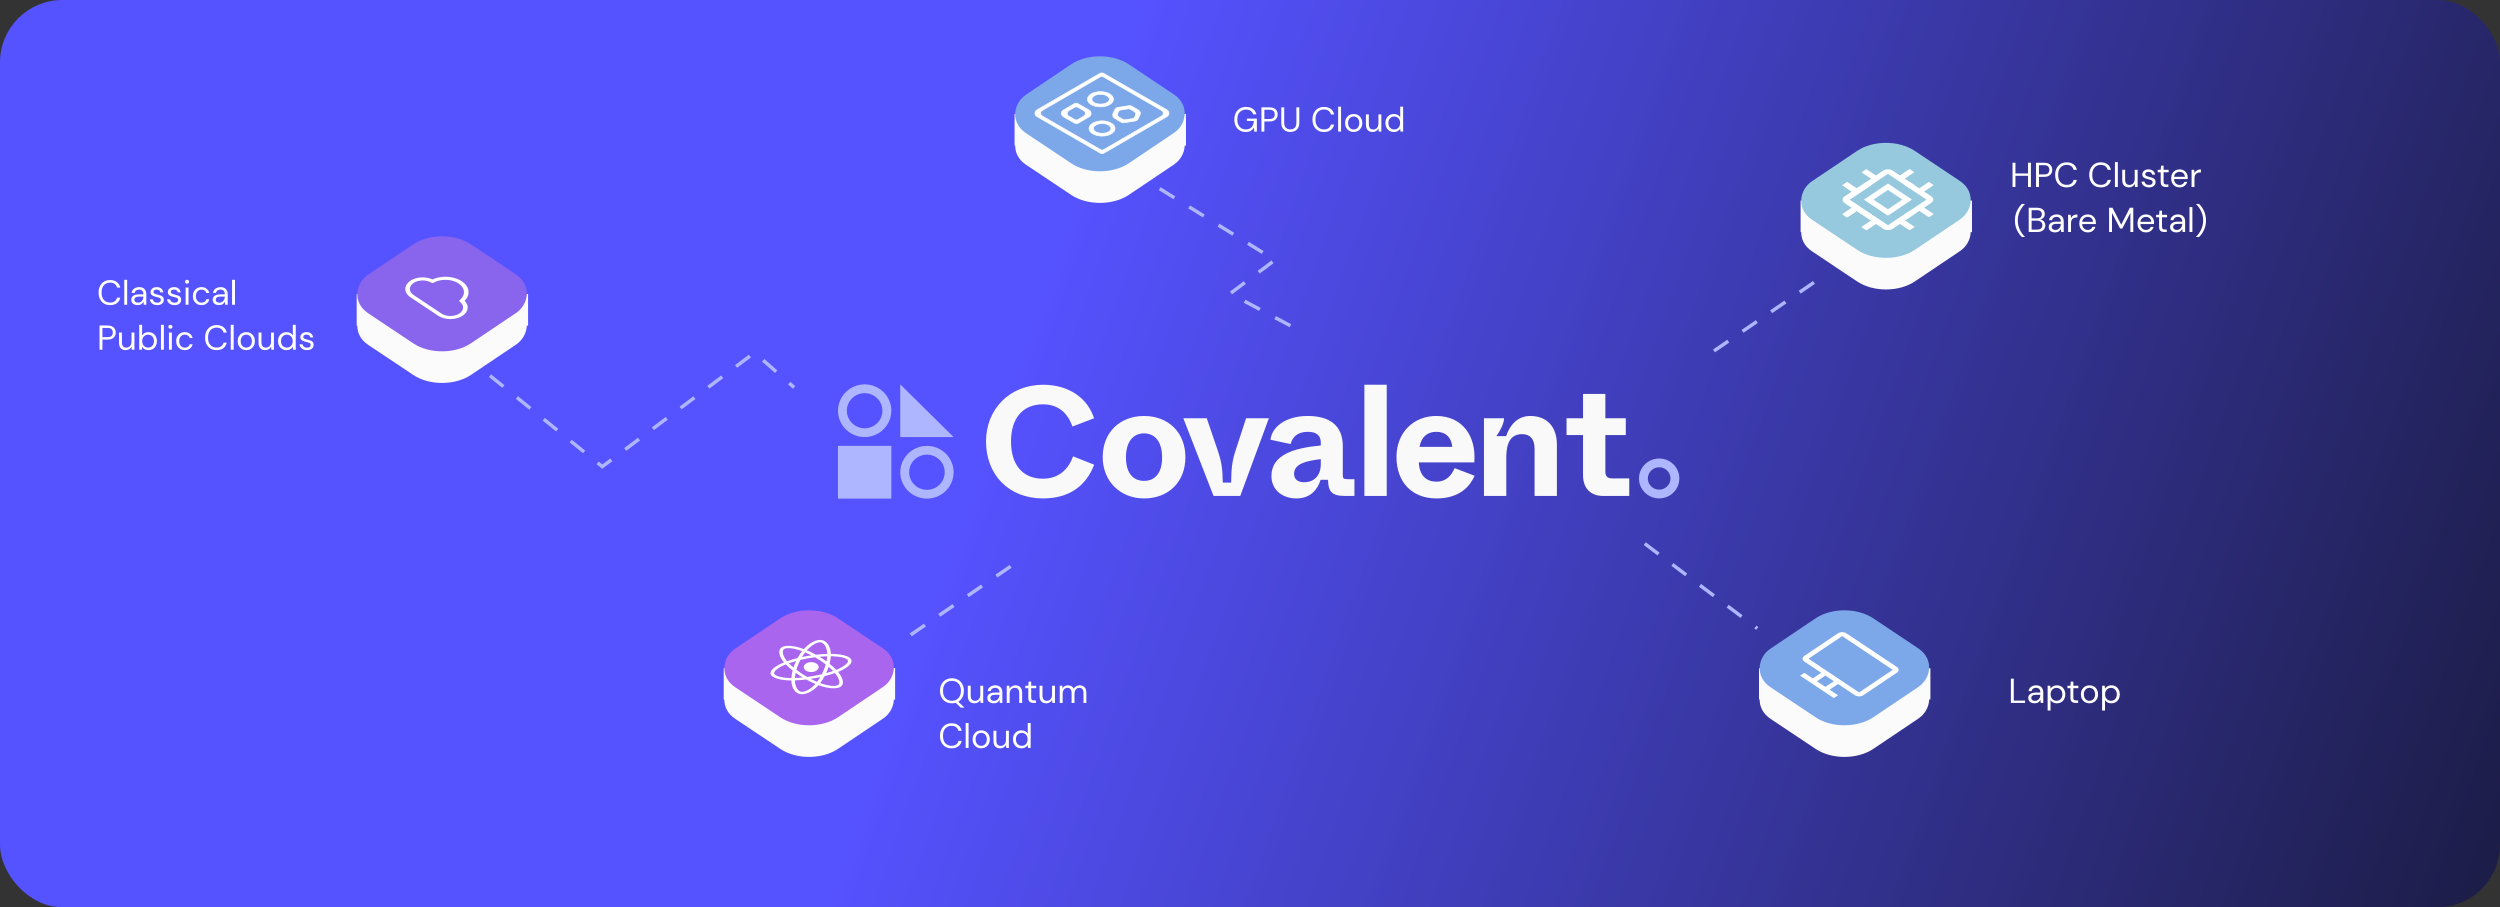 <svg width="722" height="262" viewBox="0 0 722 262" fill="none" xmlns="http://www.w3.org/2000/svg">
<rect x="0" y="0" width="722" height="262" fill="#333333" stroke="none"/>
<rect width="722" height="262" rx="18" fill="url(#paint0_linear_989_664)"/>
<path d="M249.709 113.538C250.725 113.538 251.719 113.836 252.564 114.394C253.409 114.952 254.068 115.745 254.457 116.673C254.846 117.6 254.948 118.621 254.749 119.606C254.551 120.591 254.061 121.495 253.343 122.205C252.624 122.915 251.708 123.399 250.711 123.595C249.714 123.791 248.681 123.69 247.742 123.306C246.803 122.922 246 122.271 245.436 121.436C244.871 120.601 244.57 119.62 244.57 118.615C244.571 117.269 245.113 115.979 246.077 115.027C247.04 114.075 248.346 113.54 249.709 113.538ZM249.709 111C248.184 111 246.694 111.447 245.426 112.283C244.158 113.12 243.17 114.31 242.587 115.701C242.003 117.093 241.851 118.624 242.148 120.101C242.446 121.578 243.18 122.935 244.258 124C245.336 125.065 246.71 125.791 248.205 126.084C249.7 126.378 251.25 126.227 252.659 125.651C254.067 125.075 255.271 124.099 256.118 122.846C256.965 121.594 257.418 120.122 257.418 118.615C257.418 117.615 257.218 116.625 256.831 115.701C256.443 114.777 255.876 113.938 255.16 113.23C254.444 112.523 253.594 111.962 252.659 111.58C251.724 111.197 250.721 111 249.709 111V111Z" fill="#AEB6FF"/>
<path d="M267.696 131.308C268.713 131.308 269.706 131.605 270.551 132.163C271.396 132.721 272.055 133.514 272.444 134.442C272.833 135.369 272.935 136.39 272.737 137.375C272.538 138.36 272.049 139.265 271.33 139.975C270.611 140.685 269.696 141.168 268.699 141.364C267.702 141.56 266.668 141.459 265.729 141.075C264.79 140.691 263.988 140.04 263.423 139.205C262.858 138.37 262.557 137.389 262.557 136.385C262.558 135.039 263.1 133.748 264.064 132.796C265.027 131.845 266.334 131.309 267.696 131.308ZM267.696 128.769C266.171 128.769 264.681 129.216 263.413 130.053C262.146 130.889 261.158 132.079 260.574 133.47C259.991 134.862 259.838 136.393 260.135 137.87C260.433 139.348 261.167 140.704 262.245 141.769C263.323 142.835 264.697 143.56 266.192 143.854C267.688 144.148 269.238 143.997 270.646 143.42C272.055 142.844 273.259 141.868 274.106 140.616C274.953 139.363 275.405 137.891 275.405 136.385C275.405 134.365 274.593 132.428 273.147 131C271.701 129.572 269.741 128.769 267.696 128.769V128.769Z" fill="#AEB6FF"/>
<path d="M259.987 111L275.405 126.231H259.987V111Z" fill="#AEB6FF"/>
<path d="M257.418 128.769H242V144H257.418V128.769Z" fill="#AEB6FF"/>
<path d="M479.164 134.953C479.81 134.953 480.442 135.142 480.979 135.497C481.516 135.851 481.935 136.355 482.182 136.945C482.429 137.535 482.494 138.183 482.368 138.809C482.242 139.435 481.931 140.01 481.474 140.462C481.017 140.913 480.435 141.22 479.802 141.345C479.168 141.469 478.511 141.405 477.914 141.161C477.317 140.917 476.807 140.503 476.448 139.973C476.089 139.442 475.898 138.818 475.898 138.18C475.899 137.324 476.243 136.504 476.856 135.899C477.468 135.294 478.298 134.954 479.164 134.953ZM479.164 132.414C478.01 132.414 476.882 132.753 475.922 133.386C474.962 134.02 474.214 134.92 473.772 135.974C473.331 137.027 473.215 138.186 473.44 139.305C473.665 140.423 474.221 141.45 475.038 142.257C475.854 143.063 476.894 143.612 478.026 143.835C479.158 144.057 480.331 143.943 481.398 143.506C482.464 143.07 483.376 142.331 484.017 141.383C484.658 140.435 485 139.32 485 138.18C485 136.651 484.386 135.184 483.291 134.103C482.197 133.022 480.712 132.414 479.164 132.414Z" fill="#AEB6FF"/>
<path d="M284.763 127.486C284.763 118.248 291.482 111.117 301.288 111.117C308.915 111.117 314.271 115.243 315.952 120.804L309.732 123.181C308.37 119.369 305.737 116.768 301.197 116.768C295.477 116.768 291.981 120.67 291.981 127.486C291.981 134.303 295.386 138.25 301.197 138.25C305.737 138.25 308.551 135.559 309.913 131.792L315.996 134.214C313.681 140.268 308.869 143.945 301.197 143.945C291.255 143.945 284.763 137.039 284.763 127.486Z" fill="#F9F9F9"/>
<path d="M318.461 132.016C318.461 124.84 323.455 120.132 330.401 120.132C337.346 120.132 342.34 124.84 342.34 132.016C342.34 139.326 337.346 143.945 330.401 143.945C323.455 143.945 318.461 138.923 318.461 132.016ZM335.621 132.106C335.621 127.486 333.488 125.155 330.401 125.155C327.313 125.155 325.18 127.486 325.18 132.106C325.18 136.725 327.313 138.878 330.401 138.878C333.488 138.878 335.621 136.725 335.621 132.106V132.106Z" fill="#F9F9F9"/>
<path d="M350.467 143.228L341.75 120.804H348.515L351.647 129.998C352.873 133.63 353.055 135.379 353.145 139.371H355.552C355.642 135.379 355.733 133.406 356.868 129.998L359.864 120.804H366.447L358.184 143.228H350.467Z" fill="#F9F9F9"/>
<path d="M367.189 137.487C367.189 131.209 373.908 129.37 381.444 128.653V127.8C381.444 125.872 380.309 124.706 377.721 124.706C374.77 124.706 373.273 126.141 372.727 128.249L366.917 126.993C367.28 123.495 371.048 120.132 377.676 120.132C384.032 120.132 387.8 122.912 387.8 128.832V137.039C387.8 138.16 387.936 138.385 389.161 138.385H391.159V143.228H388.48C384.485 143.228 383.623 141.883 383.532 138.564H381.399C380.491 141.479 378.357 143.945 374.453 143.945C370.276 143.945 367.189 141.434 367.189 137.487ZM381.444 134.034V132.599C377.267 133.092 373.726 133.9 373.726 136.86C373.726 138.339 374.725 139.281 376.677 139.281C379.174 139.281 381.444 137.667 381.444 134.034Z" fill="#F9F9F9"/>
<path d="M394.038 143.228V111.109H400.485V143.228H394.038Z" fill="#F9F9F9"/>
<path d="M403.305 131.971C403.305 124.93 408.207 120.132 414.79 120.132C422.417 120.132 426.412 126.051 425.776 133.541H409.751C409.932 137.487 412.066 139.102 414.835 139.102C417.741 139.102 419.148 137.308 420.101 135.2L425.867 137.398C424.596 140.268 421.736 143.945 414.835 143.945C407.845 143.945 403.305 139.326 403.305 131.971ZM419.421 129.056C419.148 126.276 417.514 124.706 414.79 124.706C412.203 124.706 410.432 126.231 409.978 129.056H419.421Z" fill="#F9F9F9"/>
<path d="M428.567 143.228V120.804H434.378C434.333 122.284 433.379 124.213 432.154 125.962H434.968C436.012 122.778 438.282 120.132 441.914 120.132C446.908 120.132 449.631 123.405 449.631 128.384V143.228H443.185V129.594C443.185 126.634 441.777 125.379 439.553 125.379C435.059 125.379 435.014 130.222 435.014 132.599V143.228L428.567 143.228Z" fill="#F9F9F9"/>
<path d="M462.948 143.228C459.271 143.228 457.183 140.851 457.183 137.353V125.648H452.416V120.804H457.183V113.763H463.629V120.804H469.531V125.648H463.629V136.187C463.629 137.532 464.219 138.16 465.627 138.16H470.53V143.228H462.948Z" fill="#F9F9F9"/>
<rect x="520.009" y="57.922" width="49.5" height="9.131" fill="#FBFBFB"/>
<rect width="35.693" height="35.693" rx="10" transform="matrix(0.832 0.555 -0.83 0.558 544.633 47.131)" fill="#FBFBFB"/>
<rect width="35.693" height="35.693" rx="10" transform="matrix(0.832 0.555 -0.83 0.558 544.63 38)" fill="#96C8DE"/>
<g clip-path="url(#clip0_989_664)">
<path d="M552.873 65.53L550.095 63.678L552.871 61.813L551.482 60.887L545.236 65.082L534.122 57.673L545.226 50.215L551.478 54.383L552.866 53.451L550.087 51.599L552.863 49.734L551.474 48.808L548.698 50.672L546.614 49.283C545.85 48.774 544.6 48.777 543.837 49.289L541.755 50.688L538.977 48.836L537.589 49.768L540.367 51.62L536.203 54.417L533.425 52.564L532.037 53.497L534.815 55.349L532.733 56.747C531.97 57.26 531.97 58.096 532.735 58.605L534.818 59.995L532.042 61.859L533.432 62.785L536.207 60.921L540.375 63.699L537.599 65.564L538.988 66.49L541.764 64.625L543.848 66.014C544.612 66.524 545.862 66.521 546.625 66.008L548.707 64.61L551.485 66.462L552.873 65.53Z" fill="white"/>
<path d="M533.453 52.583L536.231 54.435L539.007 52.571L540.396 53.497L534.15 57.692L545.264 65.101L556.368 57.643L550.116 53.476L551.504 52.543L554.283 54.396L557.059 52.531L558.448 53.457L555.672 55.322L557.756 56.711C558.52 57.22 558.52 58.056 557.757 58.569L555.675 59.968L558.453 61.82L557.065 62.752L554.287 60.9L550.123 63.697L552.901 65.549L551.513 66.481L548.735 64.629L546.653 66.027C545.89 66.54 544.64 66.543 543.876 66.033L541.792 64.644L539.016 66.508L537.627 65.582L540.403 63.718L536.235 60.939L533.459 62.804L532.07 61.878L534.846 60.013L532.762 58.624C531.998 58.115 531.998 57.279 532.761 56.766L534.843 55.367L532.065 53.515L533.453 52.583Z" fill="white"/>
<path d="M545.234 62.295L538.288 57.664L545.228 53.003L552.174 57.634L545.234 62.295ZM541.065 57.658L545.233 60.436L549.397 57.64L545.229 54.861L541.065 57.658Z" fill="white"/>
</g>
<path d="M495 101.347L524.688 81" stroke="#AEB6FF" stroke-dasharray="5 5"/>
<path d="M475 157L507.5 181.5" stroke="#AEB6FF" stroke-dasharray="5 5"/>
<path d="M141.5 108.492L173.932 134.762L217.9 101.842L229.329 111.891" stroke="#AEB6FF" stroke-dasharray="5 5"/>
<path d="M334.911 54.486L368.191 75.101L355.279 84.776L376.155 95.942" stroke="#AEB6FF" stroke-dasharray="5 5"/>
<path d="M263 183.347L292.688 163" stroke="#AEB6FF" stroke-dasharray="5 5"/>
<rect x="293.009" y="32.922" width="49.5" height="9.131" fill="#FBFBFB"/>
<rect width="35.693" height="35.693" rx="10" transform="matrix(0.832 0.555 -0.83 0.558 317.633 22.131)" fill="#FBFBFB"/>
<rect width="35.693" height="35.693" rx="10" transform="matrix(0.832 0.555 -0.83 0.558 317.63 13)" fill="#7CA7E9"/>
<path d="M300.977 33.482C300.378 33.136 300.377 32.272 300.976 31.924L317.739 22.195C318.018 22.033 318.362 22.033 318.641 22.194L335.504 31.928C336.104 32.274 336.105 33.138 335.506 33.486L318.742 43.215C318.464 43.377 318.12 43.377 317.841 43.216L300.977 33.482ZM337.036 33.659C337.768 33.234 337.767 32.177 337.034 31.754L318.741 21.202C318.4 21.006 317.98 21.006 317.639 21.203L299.446 31.751C298.714 32.175 298.715 33.233 299.448 33.656L317.741 44.208C318.082 44.404 318.502 44.404 318.843 44.206L337.036 33.659Z" fill="white" stroke="#FCFCFC" stroke-width="0.2"/>
<path d="M316.042 29.654C315.548 29.357 315.325 29.001 315.325 28.667C315.325 28.332 315.549 27.976 316.043 27.679C316.535 27.384 317.194 27.234 317.858 27.234C318.522 27.234 319.18 27.384 319.672 27.679C320.167 27.976 320.39 28.332 320.39 28.667C320.39 29.001 320.167 29.357 319.674 29.653C319.155 29.924 318.496 30.062 317.838 30.062C317.181 30.062 316.534 29.924 316.042 29.654ZM320.437 27.098C319.703 26.678 318.752 26.471 317.806 26.471C316.861 26.471 315.91 26.678 315.176 27.098C314.442 27.517 314.052 28.082 314.052 28.667C314.052 29.253 314.442 29.817 315.176 30.236C315.91 30.656 316.861 30.863 317.806 30.863C318.752 30.863 319.703 30.656 320.437 30.236C321.171 29.817 321.561 29.253 321.561 28.667C321.561 28.082 321.171 27.517 320.437 27.098Z" fill="white" stroke="#FCFCFC" stroke-width="0.2"/>
<path d="M316.502 38.087C316.008 37.791 315.785 37.435 315.785 37.101C315.785 36.766 316.009 36.41 316.503 36.113C316.995 35.818 317.654 35.667 318.318 35.667C318.982 35.667 319.64 35.818 320.132 36.113C320.627 36.41 320.85 36.766 320.85 37.101C320.85 37.435 320.627 37.791 320.133 38.087C319.641 38.358 318.982 38.496 318.318 38.496C317.653 38.496 316.994 38.358 316.502 38.087ZM320.897 35.532C320.163 35.112 319.212 34.905 318.266 34.905C317.321 34.905 316.37 35.112 315.636 35.532C314.902 35.951 314.512 36.515 314.512 37.101C314.512 37.686 314.902 38.251 315.636 38.67C316.37 39.089 317.321 39.296 318.266 39.296C319.212 39.296 320.163 39.089 320.897 38.67C321.631 38.251 322.021 37.686 322.021 37.101C322.021 36.515 321.631 35.951 320.897 35.532Z" fill="white" stroke="#FCFCFC" stroke-width="0.2"/>
<path d="M323.184 33.842C322.776 33.61 322.614 33.102 322.815 32.676L323.011 32.259C323.139 31.987 323.393 31.797 323.69 31.752L325.83 31.426C326.033 31.395 326.24 31.434 326.418 31.538L327.538 32.188C327.934 32.419 328.094 32.91 327.909 33.33L327.725 33.747C327.6 34.029 327.341 34.227 327.037 34.273L324.907 34.598C324.707 34.629 324.502 34.591 324.327 34.491L323.184 33.842ZM329.218 33.226C329.472 32.708 329.282 32.083 328.784 31.792L326.829 30.652C326.609 30.524 326.353 30.476 326.102 30.515L322.787 31.041C322.427 31.098 322.118 31.33 321.963 31.661L321.451 32.755C321.21 33.271 321.401 33.885 321.893 34.172L323.862 35.32C324.081 35.448 324.339 35.496 324.59 35.456L327.865 34.93C328.218 34.874 328.522 34.649 328.679 34.328L329.218 33.226Z" fill="white" stroke="#FCFCFC" stroke-width="0.2"/>
<path d="M308.655 33.536C308.053 33.19 308.053 32.322 308.655 31.976L310.381 30.983C310.658 30.823 311 30.823 311.278 30.983L313.004 31.976C313.606 32.322 313.606 33.19 313.004 33.536L311.278 34.529C311 34.689 310.658 34.689 310.381 34.529L308.655 33.536ZM314.568 33.712C315.293 33.285 315.289 32.234 314.56 31.813L311.334 29.947C310.99 29.748 310.566 29.75 310.224 29.951L307.09 31.8C306.365 32.228 306.37 33.278 307.099 33.7L310.325 35.566C310.668 35.765 311.093 35.763 311.435 35.561L314.568 33.712Z" fill="white" stroke="#FCFCFC" stroke-width="0.2"/>
<rect x="103.009" y="84.921" width="49.5" height="9.131" fill="#FBFBFB"/>
<rect width="35.693" height="35.693" rx="10" transform="matrix(0.832 0.555 -0.83 0.558 127.633 74.131)" fill="#FBFBFB"/>
<rect width="35.693" height="35.693" rx="10" transform="matrix(0.832 0.555 -0.83 0.558 127.63 65)" fill="#8965EE"/>
<g clip-path="url(#clip1_989_664)">
<path d="M134.178 86.888C134.536 86.534 134.809 86.154 134.998 85.763C135.628 84.473 135.352 83.034 134.17 81.874C133.938 81.65 133.674 81.436 133.395 81.244L133.362 81.222C132.937 80.938 132.46 80.696 131.95 80.507C129.811 79.693 127.069 79.707 124.891 80.696C122.907 79.778 120.218 79.94 118.507 81.083C118.092 81.362 117.763 81.678 117.532 82.022C117.306 82.326 117.16 82.658 117.095 82.993C116.879 83.997 117.353 85.051 118.506 85.826L126.542 91.183C126.608 91.227 126.674 91.271 126.745 91.306C128.464 92.332 131.022 92.441 132.931 91.551C133.181 91.433 133.412 91.304 133.62 91.164C135.297 90.037 135.587 88.237 134.178 86.888ZM132.166 90.82C130.789 91.46 128.948 91.393 127.687 90.672C127.621 90.635 127.55 90.594 127.484 90.55L119.448 85.192C118.891 84.821 118.55 84.36 118.427 83.881C118.327 83.486 118.369 83.085 118.557 82.706C118.726 82.339 119.023 82.001 119.447 81.716C120.706 80.877 122.673 80.757 124.137 81.43L124.888 81.779L125.647 81.434C127.609 80.54 130.213 80.63 132.022 81.615C132.159 81.688 132.292 81.77 132.419 81.855C132.66 82.015 132.873 82.189 133.067 82.381C133.09 82.403 133.109 82.422 133.128 82.447C134.3 83.651 134.284 85.192 133.078 86.388L132.97 86.492L132.97 86.499L132.565 86.897L132.692 87.02L132.872 87.19L133.089 87.398C133.642 87.937 133.86 88.587 133.687 89.235C133.514 89.882 132.977 90.445 132.166 90.82Z" fill="white"/>
</g>
<path d="M31.81 88.12C31.123 88.12 30.53 87.97 30.03 87.67C29.537 87.363 29.153 86.94 28.88 86.4C28.607 85.853 28.47 85.22 28.47 84.5C28.47 83.787 28.607 83.16 28.88 82.62C29.153 82.073 29.537 81.647 30.03 81.34C30.53 81.033 31.123 80.88 31.81 80.88C32.61 80.88 33.26 81.073 33.76 81.46C34.267 81.84 34.59 82.373 34.73 83.06H33.8C33.693 82.627 33.473 82.28 33.14 82.02C32.813 81.753 32.37 81.62 31.81 81.62C31.31 81.62 30.873 81.737 30.5 81.97C30.127 82.197 29.837 82.527 29.63 82.96C29.43 83.387 29.33 83.9 29.33 84.5C29.33 85.1 29.43 85.617 29.63 86.05C29.837 86.477 30.127 86.807 30.5 87.04C30.873 87.267 31.31 87.38 31.81 87.38C32.37 87.38 32.813 87.253 33.14 87C33.473 86.74 33.693 86.397 33.8 85.97H34.73C34.59 86.643 34.267 87.17 33.76 87.55C33.26 87.93 32.61 88.12 31.81 88.12ZM35.887 88V80.8H36.727V88H35.887ZM39.754 88.12C39.341 88.12 38.997 88.05 38.724 87.91C38.451 87.77 38.247 87.583 38.114 87.35C37.981 87.117 37.914 86.863 37.914 86.59C37.914 86.083 38.107 85.693 38.494 85.42C38.881 85.147 39.407 85.01 40.074 85.01H41.414V84.95C41.414 84.517 41.301 84.19 41.074 83.97C40.847 83.743 40.544 83.63 40.164 83.63C39.837 83.63 39.554 83.713 39.314 83.88C39.081 84.04 38.934 84.277 38.874 84.59H38.014C38.047 84.23 38.167 83.927 38.374 83.68C38.587 83.433 38.851 83.247 39.164 83.12C39.477 82.987 39.811 82.92 40.164 82.92C40.857 82.92 41.377 83.107 41.724 83.48C42.077 83.847 42.254 84.337 42.254 84.95V88H41.504L41.454 87.11C41.314 87.39 41.107 87.63 40.834 87.83C40.567 88.023 40.207 88.12 39.754 88.12ZM39.884 87.41C40.204 87.41 40.477 87.327 40.704 87.16C40.937 86.993 41.114 86.777 41.234 86.51C41.354 86.243 41.414 85.963 41.414 85.67V85.66H40.144C39.651 85.66 39.301 85.747 39.094 85.92C38.894 86.087 38.794 86.297 38.794 86.55C38.794 86.81 38.887 87.02 39.074 87.18C39.267 87.333 39.537 87.41 39.884 87.41ZM45.414 88.12C44.821 88.12 44.328 87.97 43.934 87.67C43.541 87.37 43.311 86.963 43.244 86.45H44.104C44.158 86.71 44.294 86.937 44.514 87.13C44.741 87.317 45.044 87.41 45.424 87.41C45.778 87.41 46.038 87.337 46.204 87.19C46.371 87.037 46.454 86.857 46.454 86.65C46.454 86.35 46.344 86.15 46.124 86.05C45.911 85.95 45.608 85.86 45.214 85.78C44.948 85.727 44.681 85.65 44.414 85.55C44.148 85.45 43.924 85.31 43.744 85.13C43.564 84.943 43.474 84.7 43.474 84.4C43.474 83.967 43.634 83.613 43.954 83.34C44.281 83.06 44.721 82.92 45.274 82.92C45.801 82.92 46.231 83.053 46.564 83.32C46.904 83.58 47.101 83.953 47.154 84.44H46.324C46.291 84.187 46.181 83.99 45.994 83.85C45.814 83.703 45.571 83.63 45.264 83.63C44.964 83.63 44.731 83.693 44.564 83.82C44.404 83.947 44.324 84.113 44.324 84.32C44.324 84.52 44.428 84.677 44.634 84.79C44.848 84.903 45.134 85 45.494 85.08C45.801 85.147 46.091 85.23 46.364 85.33C46.644 85.423 46.871 85.567 47.044 85.76C47.224 85.947 47.314 86.22 47.314 86.58C47.321 87.027 47.151 87.397 46.804 87.69C46.464 87.977 46.001 88.12 45.414 88.12ZM50.414 88.12C49.821 88.12 49.328 87.97 48.934 87.67C48.541 87.37 48.311 86.963 48.244 86.45H49.104C49.158 86.71 49.294 86.937 49.514 87.13C49.741 87.317 50.044 87.41 50.424 87.41C50.778 87.41 51.038 87.337 51.204 87.19C51.371 87.037 51.454 86.857 51.454 86.65C51.454 86.35 51.344 86.15 51.124 86.05C50.911 85.95 50.608 85.86 50.214 85.78C49.948 85.727 49.681 85.65 49.414 85.55C49.148 85.45 48.924 85.31 48.744 85.13C48.564 84.943 48.474 84.7 48.474 84.4C48.474 83.967 48.634 83.613 48.954 83.34C49.281 83.06 49.721 82.92 50.274 82.92C50.801 82.92 51.231 83.053 51.564 83.32C51.904 83.58 52.101 83.953 52.154 84.44H51.324C51.291 84.187 51.181 83.99 50.994 83.85C50.814 83.703 50.571 83.63 50.264 83.63C49.964 83.63 49.731 83.693 49.564 83.82C49.404 83.947 49.324 84.113 49.324 84.32C49.324 84.52 49.428 84.677 49.634 84.79C49.848 84.903 50.134 85 50.494 85.08C50.801 85.147 51.091 85.23 51.364 85.33C51.644 85.423 51.871 85.567 52.044 85.76C52.224 85.947 52.314 86.22 52.314 86.58C52.321 87.027 52.151 87.397 51.804 87.69C51.464 87.977 51.001 88.12 50.414 88.12ZM54.024 81.94C53.858 81.94 53.718 81.887 53.604 81.78C53.498 81.667 53.444 81.527 53.444 81.36C53.444 81.2 53.498 81.067 53.604 80.96C53.718 80.853 53.858 80.8 54.024 80.8C54.184 80.8 54.321 80.853 54.434 80.96C54.548 81.067 54.604 81.2 54.604 81.36C54.604 81.527 54.548 81.667 54.434 81.78C54.321 81.887 54.184 81.94 54.024 81.94ZM53.604 88V83.04H54.444V88H53.604ZM58.187 88.12C57.714 88.12 57.287 88.013 56.907 87.8C56.533 87.58 56.237 87.277 56.017 86.89C55.803 86.497 55.697 86.04 55.697 85.52C55.697 85 55.803 84.547 56.017 84.16C56.237 83.767 56.533 83.463 56.907 83.25C57.287 83.03 57.714 82.92 58.187 82.92C58.773 82.92 59.267 83.073 59.667 83.38C60.074 83.687 60.33 84.097 60.437 84.61H59.577C59.51 84.303 59.347 84.067 59.087 83.9C58.827 83.727 58.523 83.64 58.177 83.64C57.897 83.64 57.633 83.71 57.387 83.85C57.14 83.99 56.94 84.2 56.787 84.48C56.633 84.76 56.557 85.107 56.557 85.52C56.557 85.933 56.633 86.28 56.787 86.56C56.94 86.84 57.14 87.053 57.387 87.2C57.633 87.34 57.897 87.41 58.177 87.41C58.523 87.41 58.827 87.327 59.087 87.16C59.347 86.987 59.51 86.743 59.577 86.43H60.437C60.337 86.93 60.084 87.337 59.677 87.65C59.27 87.963 58.773 88.12 58.187 88.12ZM63.26 88.12C62.847 88.12 62.503 88.05 62.23 87.91C61.957 87.77 61.753 87.583 61.62 87.35C61.487 87.117 61.42 86.863 61.42 86.59C61.42 86.083 61.613 85.693 62 85.42C62.387 85.147 62.913 85.01 63.58 85.01H64.92V84.95C64.92 84.517 64.807 84.19 64.58 83.97C64.353 83.743 64.05 83.63 63.67 83.63C63.343 83.63 63.06 83.713 62.82 83.88C62.587 84.04 62.44 84.277 62.38 84.59H61.52C61.553 84.23 61.673 83.927 61.88 83.68C62.093 83.433 62.357 83.247 62.67 83.12C62.983 82.987 63.317 82.92 63.67 82.92C64.363 82.92 64.883 83.107 65.23 83.48C65.583 83.847 65.76 84.337 65.76 84.95V88H65.01L64.96 87.11C64.82 87.39 64.613 87.63 64.34 87.83C64.073 88.023 63.713 88.12 63.26 88.12ZM63.39 87.41C63.71 87.41 63.983 87.327 64.21 87.16C64.443 86.993 64.62 86.777 64.74 86.51C64.86 86.243 64.92 85.963 64.92 85.67V85.66H63.65C63.157 85.66 62.807 85.747 62.6 85.92C62.4 86.087 62.3 86.297 62.3 86.55C62.3 86.81 62.393 87.02 62.58 87.18C62.773 87.333 63.043 87.41 63.39 87.41ZM67.02 88V80.8H67.86V88H67.02ZM28.74 101V94H31.04C31.587 94 32.037 94.09 32.39 94.27C32.743 94.45 33.003 94.693 33.17 95C33.343 95.307 33.43 95.653 33.43 96.04C33.43 96.42 33.347 96.763 33.18 97.07C33.013 97.377 32.753 97.623 32.4 97.81C32.047 97.99 31.593 98.08 31.04 98.08H29.58V101H28.74ZM29.58 97.37H31.02C31.58 97.37 31.977 97.253 32.21 97.02C32.45 96.78 32.57 96.453 32.57 96.04C32.57 95.62 32.45 95.293 32.21 95.06C31.977 94.82 31.58 94.7 31.02 94.7H29.58V97.37ZM36.291 101.12C35.704 101.12 35.238 100.943 34.891 100.59C34.544 100.23 34.371 99.68 34.371 98.94V96.04H35.211V98.85C35.211 99.883 35.634 100.4 36.481 100.4C36.914 100.4 37.271 100.247 37.551 99.94C37.838 99.627 37.981 99.183 37.981 98.61V96.04H38.821V101H38.061L38.001 100.11C37.848 100.423 37.618 100.67 37.311 100.85C37.011 101.03 36.671 101.12 36.291 101.12ZM42.854 101.12C42.447 101.12 42.084 101.037 41.764 100.87C41.45 100.703 41.21 100.47 41.044 100.17L40.964 101H40.204V93.8H41.044V96.86C41.204 96.62 41.43 96.403 41.724 96.21C42.024 96.017 42.404 95.92 42.864 95.92C43.357 95.92 43.787 96.033 44.154 96.26C44.52 96.487 44.804 96.797 45.004 97.19C45.21 97.583 45.314 98.03 45.314 98.53C45.314 99.03 45.21 99.477 45.004 99.87C44.804 100.257 44.517 100.563 44.144 100.79C43.777 101.01 43.347 101.12 42.854 101.12ZM42.764 100.39C43.097 100.39 43.39 100.313 43.644 100.16C43.897 100 44.097 99.78 44.244 99.5C44.39 99.22 44.464 98.893 44.464 98.52C44.464 98.147 44.39 97.82 44.244 97.54C44.097 97.26 43.897 97.043 43.644 96.89C43.39 96.73 43.097 96.65 42.764 96.65C42.43 96.65 42.137 96.73 41.884 96.89C41.63 97.043 41.43 97.26 41.284 97.54C41.137 97.82 41.064 98.147 41.064 98.52C41.064 98.893 41.137 99.22 41.284 99.5C41.43 99.78 41.63 100 41.884 100.16C42.137 100.313 42.43 100.39 42.764 100.39ZM46.483 101V93.8H47.323V101H46.483ZM49.21 94.94C49.043 94.94 48.903 94.887 48.79 94.78C48.683 94.667 48.63 94.527 48.63 94.36C48.63 94.2 48.683 94.067 48.79 93.96C48.903 93.853 49.043 93.8 49.21 93.8C49.37 93.8 49.506 93.853 49.62 93.96C49.733 94.067 49.79 94.2 49.79 94.36C49.79 94.527 49.733 94.667 49.62 94.78C49.506 94.887 49.37 94.94 49.21 94.94ZM48.79 101V96.04H49.63V101H48.79ZM53.372 101.12C52.899 101.12 52.472 101.013 52.092 100.8C51.719 100.58 51.422 100.277 51.202 99.89C50.989 99.497 50.882 99.04 50.882 98.52C50.882 98 50.989 97.547 51.202 97.16C51.422 96.767 51.719 96.463 52.092 96.25C52.472 96.03 52.899 95.92 53.372 95.92C53.959 95.92 54.452 96.073 54.852 96.38C55.259 96.687 55.516 97.097 55.622 97.61H54.762C54.696 97.303 54.532 97.067 54.272 96.9C54.012 96.727 53.709 96.64 53.362 96.64C53.082 96.64 52.819 96.71 52.572 96.85C52.326 96.99 52.126 97.2 51.972 97.48C51.819 97.76 51.742 98.107 51.742 98.52C51.742 98.933 51.819 99.28 51.972 99.56C52.126 99.84 52.326 100.053 52.572 100.2C52.819 100.34 53.082 100.41 53.362 100.41C53.709 100.41 54.012 100.327 54.272 100.16C54.532 99.987 54.696 99.743 54.762 99.43H55.622C55.522 99.93 55.269 100.337 54.862 100.65C54.456 100.963 53.959 101.12 53.372 101.12ZM62.562 101.12C61.875 101.12 61.282 100.97 60.782 100.67C60.289 100.363 59.905 99.94 59.632 99.4C59.359 98.853 59.222 98.22 59.222 97.5C59.222 96.787 59.359 96.16 59.632 95.62C59.905 95.073 60.289 94.647 60.782 94.34C61.282 94.033 61.875 93.88 62.562 93.88C63.362 93.88 64.012 94.073 64.512 94.46C65.019 94.84 65.342 95.373 65.482 96.06H64.552C64.445 95.627 64.225 95.28 63.892 95.02C63.565 94.753 63.122 94.62 62.562 94.62C62.062 94.62 61.625 94.737 61.252 94.97C60.879 95.197 60.589 95.527 60.382 95.96C60.182 96.387 60.082 96.9 60.082 97.5C60.082 98.1 60.182 98.617 60.382 99.05C60.589 99.477 60.879 99.807 61.252 100.04C61.625 100.267 62.062 100.38 62.562 100.38C63.122 100.38 63.565 100.253 63.892 100C64.225 99.74 64.445 99.397 64.552 98.97H65.482C65.342 99.643 65.019 100.17 64.512 100.55C64.012 100.93 63.362 101.12 62.562 101.12ZM66.639 101V93.8H67.479V101H66.639ZM71.116 101.12C70.649 101.12 70.229 101.013 69.856 100.8C69.483 100.587 69.186 100.287 68.966 99.9C68.753 99.507 68.646 99.047 68.646 98.52C68.646 97.993 68.756 97.537 68.976 97.15C69.196 96.757 69.493 96.453 69.866 96.24C70.246 96.027 70.669 95.92 71.136 95.92C71.603 95.92 72.023 96.027 72.396 96.24C72.769 96.453 73.063 96.757 73.276 97.15C73.496 97.537 73.606 97.993 73.606 98.52C73.606 99.047 73.496 99.507 73.276 99.9C73.056 100.287 72.756 100.587 72.376 100.8C72.003 101.013 71.583 101.12 71.116 101.12ZM71.116 100.4C71.403 100.4 71.669 100.33 71.916 100.19C72.163 100.05 72.363 99.84 72.516 99.56C72.669 99.28 72.746 98.933 72.746 98.52C72.746 98.107 72.669 97.76 72.516 97.48C72.369 97.2 72.173 96.99 71.926 96.85C71.679 96.71 71.416 96.64 71.136 96.64C70.849 96.64 70.583 96.71 70.336 96.85C70.089 96.99 69.889 97.2 69.736 97.48C69.583 97.76 69.506 98.107 69.506 98.52C69.506 98.933 69.583 99.28 69.736 99.56C69.889 99.84 70.086 100.05 70.326 100.19C70.573 100.33 70.836 100.4 71.116 100.4ZM76.584 101.12C75.997 101.12 75.531 100.943 75.184 100.59C74.837 100.23 74.664 99.68 74.664 98.94V96.04H75.504V98.85C75.504 99.883 75.927 100.4 76.774 100.4C77.207 100.4 77.564 100.247 77.844 99.94C78.131 99.627 78.274 99.183 78.274 98.61V96.04H79.114V101H78.354L78.294 100.11C78.141 100.423 77.911 100.67 77.604 100.85C77.304 101.03 76.964 101.12 76.584 101.12ZM82.747 101.12C82.253 101.12 81.82 101.007 81.447 100.78C81.08 100.553 80.793 100.243 80.587 99.85C80.387 99.457 80.287 99.01 80.287 98.51C80.287 98.01 80.39 97.567 80.597 97.18C80.803 96.787 81.09 96.48 81.457 96.26C81.823 96.033 82.257 95.92 82.757 95.92C83.163 95.92 83.523 96.003 83.837 96.17C84.15 96.337 84.393 96.57 84.567 96.87V93.8H85.407V101H84.647L84.567 100.18C84.407 100.42 84.177 100.637 83.877 100.83C83.577 101.023 83.2 101.12 82.747 101.12ZM82.837 100.39C83.17 100.39 83.463 100.313 83.717 100.16C83.977 100 84.177 99.78 84.317 99.5C84.463 99.22 84.537 98.893 84.537 98.52C84.537 98.147 84.463 97.82 84.317 97.54C84.177 97.26 83.977 97.043 83.717 96.89C83.463 96.73 83.17 96.65 82.837 96.65C82.51 96.65 82.217 96.73 81.957 96.89C81.703 97.043 81.503 97.26 81.357 97.54C81.217 97.82 81.147 98.147 81.147 98.52C81.147 98.893 81.217 99.22 81.357 99.5C81.503 99.78 81.703 100 81.957 100.16C82.217 100.313 82.51 100.39 82.837 100.39ZM88.676 101.12C88.083 101.12 87.589 100.97 87.196 100.67C86.803 100.37 86.573 99.963 86.506 99.45H87.366C87.419 99.71 87.556 99.937 87.776 100.13C88.003 100.317 88.306 100.41 88.686 100.41C89.039 100.41 89.299 100.337 89.466 100.19C89.633 100.037 89.716 99.857 89.716 99.65C89.716 99.35 89.606 99.15 89.386 99.05C89.173 98.95 88.869 98.86 88.476 98.78C88.209 98.727 87.943 98.65 87.676 98.55C87.409 98.45 87.186 98.31 87.006 98.13C86.826 97.943 86.736 97.7 86.736 97.4C86.736 96.967 86.896 96.613 87.216 96.34C87.543 96.06 87.983 95.92 88.536 95.92C89.063 95.92 89.493 96.053 89.826 96.32C90.166 96.58 90.363 96.953 90.416 97.44H89.586C89.553 97.187 89.443 96.99 89.256 96.85C89.076 96.703 88.833 96.63 88.526 96.63C88.226 96.63 87.993 96.693 87.826 96.82C87.666 96.947 87.586 97.113 87.586 97.32C87.586 97.52 87.689 97.677 87.896 97.79C88.109 97.903 88.396 98 88.756 98.08C89.063 98.147 89.353 98.23 89.626 98.33C89.906 98.423 90.133 98.567 90.306 98.76C90.486 98.947 90.576 99.22 90.576 99.58C90.583 100.027 90.413 100.397 90.066 100.69C89.726 100.977 89.263 101.12 88.676 101.12Z" fill="white"/>
<rect x="209.009" y="192.922" width="49.5" height="9.131" fill="#FBFBFB"/>
<rect width="35.693" height="35.693" rx="10" transform="matrix(0.832 0.555 -0.83 0.558 233.633 182.131)" fill="#FBFBFB"/>
<rect width="35.693" height="35.693" rx="10" transform="matrix(0.832 0.555 -0.83 0.558 233.63 173)" fill="#A965EE"/>
<g clip-path="url(#clip2_989_664)">
<path d="M242.401 194.528C242.279 194.365 242.157 194.203 242.023 194.048C242.175 193.987 242.333 193.922 242.485 193.852C244.914 192.774 246.268 191.507 245.871 190.527C245.499 189.588 243.51 188.977 240.762 188.86C240.488 188.848 240.22 188.84 239.947 188.837C239.947 188.715 239.934 188.593 239.922 188.471C239.748 186.526 238.785 185.112 237.32 184.85C235.915 184.605 234.129 185.454 232.588 186.986C232.436 187.137 232.29 187.292 232.151 187.451C231.877 187.349 231.597 187.252 231.317 187.163C228.884 186.386 226.75 186.28 225.73 186.965C224.71 187.651 224.852 189.208 226.089 190.894C226.187 191.033 226.297 191.163 226.406 191.301C226.157 191.403 225.908 191.505 225.665 191.619C223.436 192.644 222.216 193.83 222.594 194.765C222.979 195.729 225.053 196.388 227.862 196.505C228.081 196.513 228.312 196.521 228.543 196.52C228.549 196.72 228.562 196.915 228.587 197.11C228.79 198.912 229.717 200.204 231.109 200.45C232.55 200.704 234.452 199.826 236.011 198.265C236.133 198.143 236.248 198.016 236.363 197.89C236.503 197.943 236.643 197.987 236.777 198.036C239.381 198.902 241.697 199.048 242.766 198.331C243.792 197.641 243.595 196.177 242.388 194.528L242.401 194.528ZM240.69 189.543C243.043 189.649 244.649 190.143 244.88 190.704C245.125 191.305 244.014 192.344 241.918 193.271C241.778 193.333 241.645 193.39 241.499 193.447C240.92 192.834 240.275 192.241 239.581 191.689C239.774 190.973 239.895 190.248 239.936 189.52C240.185 189.524 240.434 189.527 240.684 189.539L240.69 189.543ZM229.889 190.908C229.744 191.21 229.617 191.515 229.489 191.82C229.362 192.134 229.247 192.447 229.151 192.765C228.676 192.375 228.237 191.969 227.829 191.55C228.467 191.326 229.154 191.109 229.889 190.908ZM231.601 189.758C231.892 189.278 232.202 188.826 232.535 188.406C233.132 188.657 233.74 188.941 234.348 189.257C233.887 189.323 233.425 189.405 232.969 189.483C232.507 189.565 232.057 189.656 231.608 189.754L231.601 189.758ZM231.129 190.589C231.821 190.425 232.52 190.281 233.225 190.15C233.93 190.019 234.647 189.912 235.371 189.817C235.912 190.129 236.46 190.462 236.984 190.811C237.507 191.16 238.012 191.521 238.475 191.886C238.336 192.362 238.172 192.839 237.985 193.315C237.797 193.791 237.585 194.259 237.355 194.723C236.662 194.887 235.951 195.031 235.246 195.162C234.541 195.294 233.83 195.405 233.113 195.504C232.571 195.191 232.03 194.855 231.494 194.498C230.958 194.141 230.465 193.787 230.003 193.438C230.142 192.954 230.299 192.474 230.493 191.993C230.68 191.517 230.898 191.045 231.135 190.585L231.129 190.589ZM235.509 195.825C235.977 195.739 236.439 195.648 236.907 195.546C236.64 196.018 236.325 196.483 235.979 196.935C235.34 196.663 234.719 196.371 234.117 196.059C234.585 195.989 235.047 195.907 235.509 195.825ZM238.583 194.412C238.722 194.107 238.855 193.797 238.976 193.488C239.097 193.187 239.212 192.882 239.309 192.572C239.784 192.978 240.216 193.388 240.588 193.79C239.931 194.019 239.263 194.224 238.576 194.408L238.583 194.412ZM238.902 189.53C238.867 190.026 238.801 190.519 238.698 191.011C238.059 190.544 237.39 190.098 236.684 189.668C237.45 189.593 238.197 189.547 238.902 189.53ZM237.053 185.518C237.953 185.679 238.746 186.833 238.895 188.509C238.907 188.615 238.913 188.724 238.913 188.838C237.825 188.869 236.737 188.948 235.667 189.08C234.834 188.614 233.958 188.192 233.039 187.799C233.172 187.652 233.306 187.514 233.445 187.371C234.762 186.055 236.208 185.369 237.053 185.518ZM227.299 190.953C227.202 190.832 227.104 190.71 227.013 190.584C226.464 189.836 226.147 189.137 226.079 188.547C226.018 188.027 226.163 187.636 226.454 187.44C227.074 187.024 228.794 187.107 230.875 187.778C231.136 187.863 231.392 187.952 231.641 188.045C231.138 188.693 230.695 189.357 230.325 190.045C229.286 190.303 228.277 190.606 227.305 190.949L227.299 190.953ZM227.928 195.81C226.687 195.755 225.617 195.594 224.826 195.343C224.121 195.116 223.695 194.84 223.591 194.576C223.365 194.011 224.336 193.058 226.25 192.18C226.474 192.078 226.705 191.98 226.942 191.886C227.533 192.499 228.191 193.084 228.903 193.64C228.716 194.36 228.601 195.096 228.554 195.829C228.347 195.829 228.141 195.821 227.934 195.814L227.928 195.81ZM229.587 195.811C229.611 195.331 229.683 194.826 229.792 194.305C230.108 194.533 230.431 194.756 230.771 194.983C231.112 195.21 231.465 195.437 231.824 195.652C231.083 195.727 230.341 195.785 229.587 195.811ZM232.992 199.438C232.342 199.736 231.777 199.847 231.375 199.774C230.53 199.625 229.781 198.589 229.614 197.047C229.589 196.868 229.583 196.685 229.576 196.502C230.665 196.464 231.747 196.373 232.822 196.236C233.668 196.711 234.557 197.141 235.487 197.534C235.378 197.648 235.275 197.766 235.166 197.872C234.474 198.565 233.721 199.103 232.998 199.434L232.992 199.438ZM237.25 197.409C237.129 197.368 237.001 197.324 236.873 197.279C237.377 196.623 237.801 195.947 238.164 195.255C239.179 195.005 240.17 194.715 241.118 194.379C241.239 194.526 241.355 194.676 241.465 194.822C242.501 196.236 242.655 197.42 242.041 197.832C241.38 198.276 239.489 198.153 237.244 197.404L237.25 197.409Z" fill="white"/>
<path d="M232.739 193.67C233.043 193.873 233.421 194.01 233.846 194.066C234.266 194.119 234.704 194.093 235.092 193.987C235.487 193.876 235.821 193.693 236.064 193.456C236.301 193.216 236.428 192.935 236.434 192.654C236.433 192.37 236.305 192.089 236.074 191.854C235.836 191.614 235.501 191.432 235.106 191.322C234.711 191.213 234.279 191.185 233.86 191.239C233.44 191.293 233.058 191.436 232.76 191.636C232.56 191.77 232.396 191.929 232.293 192.104C232.177 192.279 232.129 192.467 232.129 192.654C232.13 192.841 232.185 193.032 232.295 193.203C232.398 193.377 232.563 193.536 232.763 193.67L232.739 193.67Z" fill="white"/>
</g>
<rect x="508" y="193" width="49.5" height="9" fill="#FBFBFB"/>
<rect width="35.693" height="35.693" rx="10" transform="matrix(0.832 0.555 -0.83 0.558 532.633 182.131)" fill="#FBFBFB"/>
<rect width="35.693" height="35.693" rx="10" transform="matrix(0.832 0.555 -0.83 0.558 532.63 173)" fill="#7CA7E9"/>
<g clip-path="url(#clip3_989_664)">
<path d="M547.835 192.633L533.228 182.895C532.559 182.449 531.464 182.45 530.796 182.899L521.08 189.425C520.412 189.873 520.414 190.606 521.083 191.052L525.952 194.298L523.523 195.929L521.089 194.306L519.874 195.122L529.613 201.614L530.827 200.798L528.392 199.175L530.821 197.544L535.691 200.79C536.36 201.236 537.454 201.235 538.122 200.786L547.838 194.26C548.506 193.812 548.505 193.079 547.835 192.633ZM527.175 198.364L524.741 196.741L527.17 195.109L529.604 196.732L527.175 198.364ZM536.905 199.974L522.298 190.236L532.014 183.711L546.621 193.449L536.905 199.974Z" fill="white"/>
</g>
<path d="M581.221 54V47H582.061V50.09H585.691V47H586.531V54H585.691V50.78H582.061V54H581.221ZM588.009 54V47H590.309C590.855 47 591.305 47.09 591.659 47.27C592.012 47.45 592.272 47.693 592.439 48C592.612 48.307 592.699 48.653 592.699 49.04C592.699 49.42 592.615 49.763 592.449 50.07C592.282 50.377 592.022 50.623 591.669 50.81C591.315 50.99 590.862 51.08 590.309 51.08H588.849V54H588.009ZM588.849 50.37H590.289C590.849 50.37 591.245 50.253 591.479 50.02C591.719 49.78 591.839 49.453 591.839 49.04C591.839 48.62 591.719 48.293 591.479 48.06C591.245 47.82 590.849 47.7 590.289 47.7H588.849V50.37ZM596.87 54.12C596.183 54.12 595.59 53.97 595.09 53.67C594.596 53.363 594.213 52.94 593.94 52.4C593.666 51.853 593.53 51.22 593.53 50.5C593.53 49.787 593.666 49.16 593.94 48.62C594.213 48.073 594.596 47.647 595.09 47.34C595.59 47.033 596.183 46.88 596.87 46.88C597.67 46.88 598.32 47.073 598.82 47.46C599.326 47.84 599.65 48.373 599.79 49.06H598.86C598.753 48.627 598.533 48.28 598.2 48.02C597.873 47.753 597.43 47.62 596.87 47.62C596.37 47.62 595.933 47.737 595.56 47.97C595.186 48.197 594.896 48.527 594.69 48.96C594.49 49.387 594.39 49.9 594.39 50.5C594.39 51.1 594.49 51.617 594.69 52.05C594.896 52.477 595.186 52.807 595.56 53.04C595.933 53.267 596.37 53.38 596.87 53.38C597.43 53.38 597.873 53.253 598.2 53C598.533 52.74 598.753 52.397 598.86 51.97H599.79C599.65 52.643 599.326 53.17 598.82 53.55C598.32 53.93 597.67 54.12 596.87 54.12ZM606.713 54.12C606.027 54.12 605.433 53.97 604.933 53.67C604.44 53.363 604.057 52.94 603.783 52.4C603.51 51.853 603.373 51.22 603.373 50.5C603.373 49.787 603.51 49.16 603.783 48.62C604.057 48.073 604.44 47.647 604.933 47.34C605.433 47.033 606.027 46.88 606.713 46.88C607.513 46.88 608.163 47.073 608.663 47.46C609.17 47.84 609.493 48.373 609.633 49.06H608.703C608.597 48.627 608.377 48.28 608.043 48.02C607.717 47.753 607.273 47.62 606.713 47.62C606.213 47.62 605.777 47.737 605.403 47.97C605.03 48.197 604.74 48.527 604.533 48.96C604.333 49.387 604.233 49.9 604.233 50.5C604.233 51.1 604.333 51.617 604.533 52.05C604.74 52.477 605.03 52.807 605.403 53.04C605.777 53.267 606.213 53.38 606.713 53.38C607.273 53.38 607.717 53.253 608.043 53C608.377 52.74 608.597 52.397 608.703 51.97H609.633C609.493 52.643 609.17 53.17 608.663 53.55C608.163 53.93 607.513 54.12 606.713 54.12ZM610.791 54V46.8H611.631V54H610.791ZM614.817 54.12C614.231 54.12 613.764 53.943 613.417 53.59C613.071 53.23 612.897 52.68 612.897 51.94V49.04H613.737V51.85C613.737 52.883 614.161 53.4 615.007 53.4C615.441 53.4 615.797 53.247 616.077 52.94C616.364 52.627 616.507 52.183 616.507 51.61V49.04H617.347V54H616.587L616.527 53.11C616.374 53.423 616.144 53.67 615.837 53.85C615.537 54.03 615.197 54.12 614.817 54.12ZM620.63 54.12C620.037 54.12 619.543 53.97 619.15 53.67C618.757 53.37 618.527 52.963 618.46 52.45H619.32C619.373 52.71 619.51 52.937 619.73 53.13C619.957 53.317 620.26 53.41 620.64 53.41C620.993 53.41 621.253 53.337 621.42 53.19C621.587 53.037 621.67 52.857 621.67 52.65C621.67 52.35 621.56 52.15 621.34 52.05C621.127 51.95 620.823 51.86 620.43 51.78C620.163 51.727 619.897 51.65 619.63 51.55C619.363 51.45 619.14 51.31 618.96 51.13C618.78 50.943 618.69 50.7 618.69 50.4C618.69 49.967 618.85 49.613 619.17 49.34C619.497 49.06 619.937 48.92 620.49 48.92C621.017 48.92 621.447 49.053 621.78 49.32C622.12 49.58 622.317 49.953 622.37 50.44H621.54C621.507 50.187 621.397 49.99 621.21 49.85C621.03 49.703 620.787 49.63 620.48 49.63C620.18 49.63 619.947 49.693 619.78 49.82C619.62 49.947 619.54 50.113 619.54 50.32C619.54 50.52 619.643 50.677 619.85 50.79C620.063 50.903 620.35 51 620.71 51.08C621.017 51.147 621.307 51.23 621.58 51.33C621.86 51.423 622.087 51.567 622.26 51.76C622.44 51.947 622.53 52.22 622.53 52.58C622.537 53.027 622.367 53.397 622.02 53.69C621.68 53.977 621.217 54.12 620.63 54.12ZM625.465 54C625.012 54 624.655 53.89 624.395 53.67C624.135 53.45 624.005 53.053 624.005 52.48V49.75H623.145V49.04H624.005L624.115 47.85H624.845V49.04H626.305V49.75H624.845V52.48C624.845 52.793 624.909 53.007 625.035 53.12C625.162 53.227 625.385 53.28 625.705 53.28H626.225V54H625.465ZM629.466 54.12C628.993 54.12 628.573 54.013 628.206 53.8C627.839 53.58 627.549 53.277 627.336 52.89C627.129 52.503 627.026 52.047 627.026 51.52C627.026 51 627.129 50.547 627.336 50.16C627.543 49.767 627.829 49.463 628.196 49.25C628.569 49.03 628.999 48.92 629.486 48.92C629.966 48.92 630.379 49.03 630.726 49.25C631.079 49.463 631.349 49.747 631.536 50.1C631.723 50.453 631.816 50.833 631.816 51.24C631.816 51.313 631.813 51.387 631.806 51.46C631.806 51.533 631.806 51.617 631.806 51.71H627.856C627.876 52.09 627.963 52.407 628.116 52.66C628.276 52.907 628.473 53.093 628.706 53.22C628.946 53.347 629.199 53.41 629.466 53.41C629.813 53.41 630.103 53.33 630.336 53.17C630.569 53.01 630.739 52.793 630.846 52.52H631.676C631.543 52.98 631.286 53.363 630.906 53.67C630.533 53.97 630.053 54.12 629.466 54.12ZM629.466 49.63C629.066 49.63 628.709 49.753 628.396 50C628.089 50.24 627.913 50.593 627.866 51.06H630.986C630.966 50.613 630.813 50.263 630.526 50.01C630.239 49.757 629.886 49.63 629.466 49.63ZM632.929 54V49.04H633.689L633.759 49.99C633.913 49.663 634.146 49.403 634.459 49.21C634.773 49.017 635.159 48.92 635.619 48.92V49.8H635.389C635.096 49.8 634.826 49.853 634.579 49.96C634.333 50.06 634.136 50.233 633.989 50.48C633.843 50.727 633.769 51.067 633.769 51.5V54H632.929ZM583.909 68.45C583.549 68.103 583.215 67.69 582.909 67.21C582.602 66.737 582.355 66.203 582.169 65.61C581.989 65.01 581.899 64.363 581.899 63.67C581.899 62.977 581.989 62.333 582.169 61.74C582.355 61.14 582.602 60.603 582.909 60.13C583.215 59.65 583.549 59.237 583.909 58.89H584.769V58.97C584.155 59.57 583.662 60.273 583.289 61.08C582.922 61.88 582.739 62.743 582.739 63.67C582.739 64.597 582.925 65.463 583.299 66.27C583.672 67.07 584.162 67.77 584.769 68.37V68.45H583.909ZM585.889 67V60H588.349C588.843 60 589.249 60.08 589.569 60.24C589.896 60.393 590.139 60.607 590.299 60.88C590.459 61.147 590.539 61.447 590.539 61.78C590.539 62.233 590.416 62.59 590.169 62.85C589.929 63.11 589.639 63.29 589.299 63.39C589.559 63.437 589.796 63.54 590.009 63.7C590.223 63.86 590.389 64.06 590.509 64.3C590.636 64.54 590.699 64.803 590.699 65.09C590.699 65.443 590.613 65.767 590.439 66.06C590.266 66.347 590.009 66.577 589.669 66.75C589.329 66.917 588.916 67 588.429 67H585.889ZM586.729 63.06H588.289C588.736 63.06 589.079 62.957 589.319 62.75C589.559 62.537 589.679 62.243 589.679 61.87C589.679 61.517 589.559 61.233 589.319 61.02C589.086 60.807 588.733 60.7 588.259 60.7H586.729V63.06ZM586.729 66.3H588.339C588.819 66.3 589.189 66.19 589.449 65.97C589.709 65.743 589.839 65.43 589.839 65.03C589.839 64.637 589.703 64.323 589.429 64.09C589.156 63.85 588.786 63.73 588.319 63.73H586.729V66.3ZM593.505 67.12C593.092 67.12 592.748 67.05 592.475 66.91C592.202 66.77 591.998 66.583 591.865 66.35C591.732 66.117 591.665 65.863 591.665 65.59C591.665 65.083 591.858 64.693 592.245 64.42C592.632 64.147 593.158 64.01 593.825 64.01H595.165V63.95C595.165 63.517 595.052 63.19 594.825 62.97C594.598 62.743 594.295 62.63 593.915 62.63C593.588 62.63 593.305 62.713 593.065 62.88C592.832 63.04 592.685 63.277 592.625 63.59H591.765C591.798 63.23 591.918 62.927 592.125 62.68C592.338 62.433 592.602 62.247 592.915 62.12C593.228 61.987 593.562 61.92 593.915 61.92C594.608 61.92 595.128 62.107 595.475 62.48C595.828 62.847 596.005 63.337 596.005 63.95V67H595.255L595.205 66.11C595.065 66.39 594.858 66.63 594.585 66.83C594.318 67.023 593.958 67.12 593.505 67.12ZM593.635 66.41C593.955 66.41 594.228 66.327 594.455 66.16C594.688 65.993 594.865 65.777 594.985 65.51C595.105 65.243 595.165 64.963 595.165 64.67V64.66H593.895C593.402 64.66 593.052 64.747 592.845 64.92C592.645 65.087 592.545 65.297 592.545 65.55C592.545 65.81 592.638 66.02 592.825 66.18C593.018 66.333 593.288 66.41 593.635 66.41ZM597.265 67V62.04H598.025L598.095 62.99C598.249 62.663 598.482 62.403 598.795 62.21C599.109 62.017 599.495 61.92 599.955 61.92V62.8H599.725C599.432 62.8 599.162 62.853 598.915 62.96C598.669 63.06 598.472 63.233 598.325 63.48C598.179 63.727 598.105 64.067 598.105 64.5V67H597.265ZM602.942 67.12C602.469 67.12 602.049 67.013 601.682 66.8C601.316 66.58 601.026 66.277 600.812 65.89C600.606 65.503 600.502 65.047 600.502 64.52C600.502 64 600.606 63.547 600.812 63.16C601.019 62.767 601.306 62.463 601.672 62.25C602.046 62.03 602.476 61.92 602.962 61.92C603.442 61.92 603.856 62.03 604.202 62.25C604.556 62.463 604.826 62.747 605.012 63.1C605.199 63.453 605.292 63.833 605.292 64.24C605.292 64.313 605.289 64.387 605.282 64.46C605.282 64.533 605.282 64.617 605.282 64.71H601.332C601.352 65.09 601.439 65.407 601.592 65.66C601.752 65.907 601.949 66.093 602.182 66.22C602.422 66.347 602.676 66.41 602.942 66.41C603.289 66.41 603.579 66.33 603.812 66.17C604.046 66.01 604.216 65.793 604.322 65.52H605.152C605.019 65.98 604.762 66.363 604.382 66.67C604.009 66.97 603.529 67.12 602.942 67.12ZM602.942 62.63C602.542 62.63 602.186 62.753 601.872 63C601.566 63.24 601.389 63.593 601.342 64.06H604.462C604.442 63.613 604.289 63.263 604.002 63.01C603.716 62.757 603.362 62.63 602.942 62.63ZM609.102 67V60H610.082L612.602 64.88L615.102 60H616.092V67H615.252V61.5L612.912 66H612.282L609.942 61.51V67H609.102ZM619.749 67.12C619.276 67.12 618.856 67.013 618.489 66.8C618.122 66.58 617.832 66.277 617.619 65.89C617.412 65.503 617.309 65.047 617.309 64.52C617.309 64 617.412 63.547 617.619 63.16C617.826 62.767 618.112 62.463 618.479 62.25C618.852 62.03 619.282 61.92 619.769 61.92C620.249 61.92 620.662 62.03 621.009 62.25C621.362 62.463 621.632 62.747 621.819 63.1C622.006 63.453 622.099 63.833 622.099 64.24C622.099 64.313 622.096 64.387 622.089 64.46C622.089 64.533 622.089 64.617 622.089 64.71H618.139C618.159 65.09 618.246 65.407 618.399 65.66C618.559 65.907 618.756 66.093 618.989 66.22C619.229 66.347 619.482 66.41 619.749 66.41C620.096 66.41 620.386 66.33 620.619 66.17C620.852 66.01 621.022 65.793 621.129 65.52H621.959C621.826 65.98 621.569 66.363 621.189 66.67C620.816 66.97 620.336 67.12 619.749 67.12ZM619.749 62.63C619.349 62.63 618.992 62.753 618.679 63C618.372 63.24 618.196 63.593 618.149 64.06H621.269C621.249 63.613 621.096 63.263 620.809 63.01C620.522 62.757 620.169 62.63 619.749 62.63ZM625.006 67C624.553 67 624.196 66.89 623.936 66.67C623.676 66.45 623.546 66.053 623.546 65.48V62.75H622.686V62.04H623.546L623.656 60.85H624.386V62.04H625.846V62.75H624.386V65.48C624.386 65.793 624.45 66.007 624.576 66.12C624.703 66.227 624.926 66.28 625.246 66.28H625.766V67H625.006ZM628.564 67.12C628.15 67.12 627.807 67.05 627.534 66.91C627.26 66.77 627.057 66.583 626.924 66.35C626.79 66.117 626.724 65.863 626.724 65.59C626.724 65.083 626.917 64.693 627.304 64.42C627.69 64.147 628.217 64.01 628.884 64.01H630.224V63.95C630.224 63.517 630.11 63.19 629.884 62.97C629.657 62.743 629.354 62.63 628.974 62.63C628.647 62.63 628.364 62.713 628.124 62.88C627.89 63.04 627.744 63.277 627.684 63.59H626.824C626.857 63.23 626.977 62.927 627.184 62.68C627.397 62.433 627.66 62.247 627.974 62.12C628.287 61.987 628.62 61.92 628.974 61.92C629.667 61.92 630.187 62.107 630.534 62.48C630.887 62.847 631.064 63.337 631.064 63.95V67H630.314L630.264 66.11C630.124 66.39 629.917 66.63 629.644 66.83C629.377 67.023 629.017 67.12 628.564 67.12ZM628.694 66.41C629.014 66.41 629.287 66.327 629.514 66.16C629.747 65.993 629.924 65.777 630.044 65.51C630.164 65.243 630.224 64.963 630.224 64.67V64.66H628.954C628.46 64.66 628.11 64.747 627.904 64.92C627.704 65.087 627.604 65.297 627.604 65.55C627.604 65.81 627.697 66.02 627.884 66.18C628.077 66.333 628.347 66.41 628.694 66.41ZM632.324 67V59.8H633.164V67H632.324ZM634.231 68.45V68.37C634.837 67.77 635.327 67.07 635.701 66.27C636.081 65.463 636.271 64.597 636.271 63.67C636.271 62.743 636.084 61.88 635.711 61.08C635.337 60.273 634.847 59.57 634.241 58.97V58.89H635.091C635.457 59.237 635.791 59.65 636.091 60.13C636.397 60.603 636.641 61.14 636.821 61.74C637.007 62.333 637.101 62.977 637.101 63.67C637.101 64.363 637.007 65.01 636.821 65.61C636.641 66.203 636.397 66.737 636.091 67.21C635.791 67.69 635.457 68.103 635.091 68.45H634.231Z" fill="white"/>
<path d="M359.75 38.12C359.097 38.12 358.523 37.97 358.03 37.67C357.537 37.363 357.153 36.94 356.88 36.4C356.607 35.853 356.47 35.223 356.47 34.51C356.47 33.797 356.607 33.167 356.88 32.62C357.16 32.073 357.553 31.647 358.06 31.34C358.573 31.033 359.177 30.88 359.87 30.88C360.657 30.88 361.31 31.07 361.83 31.45C362.357 31.83 362.697 32.353 362.85 33.02H361.88C361.787 32.6 361.563 32.267 361.21 32.02C360.863 31.773 360.417 31.65 359.87 31.65C359.357 31.65 358.91 31.767 358.53 32C358.15 32.227 357.853 32.553 357.64 32.98C357.433 33.407 357.33 33.917 357.33 34.51C357.33 35.103 357.433 35.613 357.64 36.04C357.847 36.467 358.133 36.797 358.5 37.03C358.867 37.257 359.293 37.37 359.78 37.37C360.527 37.37 361.09 37.153 361.47 36.72C361.85 36.28 362.067 35.68 362.12 34.92H360.1V34.26H362.98V38H362.21L362.14 36.85C361.887 37.257 361.577 37.57 361.21 37.79C360.843 38.01 360.357 38.12 359.75 38.12ZM364.308 38V31H366.608C367.155 31 367.605 31.09 367.958 31.27C368.312 31.45 368.572 31.693 368.738 32C368.912 32.307 368.998 32.653 368.998 33.04C368.998 33.42 368.915 33.763 368.748 34.07C368.582 34.377 368.322 34.623 367.968 34.81C367.615 34.99 367.162 35.08 366.608 35.08H365.148V38H364.308ZM365.148 34.37H366.588C367.148 34.37 367.545 34.253 367.778 34.02C368.018 33.78 368.138 33.453 368.138 33.04C368.138 32.62 368.018 32.293 367.778 32.06C367.545 31.82 367.148 31.7 366.588 31.7H365.148V34.37ZM372.629 38.12C372.149 38.12 371.713 38.027 371.319 37.84C370.933 37.647 370.623 37.35 370.389 36.95C370.156 36.55 370.039 36.04 370.039 35.42V31H370.879V35.43C370.879 36.11 371.043 36.603 371.369 36.91C371.696 37.217 372.123 37.37 372.649 37.37C373.176 37.37 373.599 37.217 373.919 36.91C374.239 36.603 374.399 36.11 374.399 35.43V31H375.239V35.42C375.239 36.04 375.123 36.55 374.889 36.95C374.656 37.35 374.343 37.647 373.949 37.84C373.556 38.027 373.116 38.12 372.629 38.12ZM382.378 38.12C381.692 38.12 381.098 37.97 380.598 37.67C380.105 37.363 379.722 36.94 379.448 36.4C379.175 35.853 379.038 35.22 379.038 34.5C379.038 33.787 379.175 33.16 379.448 32.62C379.722 32.073 380.105 31.647 380.598 31.34C381.098 31.033 381.692 30.88 382.378 30.88C383.178 30.88 383.828 31.073 384.328 31.46C384.835 31.84 385.158 32.373 385.298 33.06H384.368C384.262 32.627 384.042 32.28 383.708 32.02C383.382 31.753 382.938 31.62 382.378 31.62C381.878 31.62 381.442 31.737 381.068 31.97C380.695 32.197 380.405 32.527 380.198 32.96C379.998 33.387 379.898 33.9 379.898 34.5C379.898 35.1 379.998 35.617 380.198 36.05C380.405 36.477 380.695 36.807 381.068 37.04C381.442 37.267 381.878 37.38 382.378 37.38C382.938 37.38 383.382 37.253 383.708 37C384.042 36.74 384.262 36.397 384.368 35.97H385.298C385.158 36.643 384.835 37.17 384.328 37.55C383.828 37.93 383.178 38.12 382.378 38.12ZM386.456 38V30.8H387.296V38H386.456ZM390.932 38.12C390.466 38.12 390.046 38.013 389.672 37.8C389.299 37.587 389.002 37.287 388.782 36.9C388.569 36.507 388.462 36.047 388.462 35.52C388.462 34.993 388.572 34.537 388.792 34.15C389.012 33.757 389.309 33.453 389.682 33.24C390.062 33.027 390.486 32.92 390.952 32.92C391.419 32.92 391.839 33.027 392.212 33.24C392.586 33.453 392.879 33.757 393.092 34.15C393.312 34.537 393.422 34.993 393.422 35.52C393.422 36.047 393.312 36.507 393.092 36.9C392.872 37.287 392.572 37.587 392.192 37.8C391.819 38.013 391.399 38.12 390.932 38.12ZM390.932 37.4C391.219 37.4 391.486 37.33 391.732 37.19C391.979 37.05 392.179 36.84 392.332 36.56C392.486 36.28 392.562 35.933 392.562 35.52C392.562 35.107 392.486 34.76 392.332 34.48C392.186 34.2 391.989 33.99 391.742 33.85C391.496 33.71 391.232 33.64 390.952 33.64C390.666 33.64 390.399 33.71 390.152 33.85C389.906 33.99 389.706 34.2 389.552 34.48C389.399 34.76 389.322 35.107 389.322 35.52C389.322 35.933 389.399 36.28 389.552 36.56C389.706 36.84 389.902 37.05 390.142 37.19C390.389 37.33 390.652 37.4 390.932 37.4ZM396.4 38.12C395.814 38.12 395.347 37.943 395 37.59C394.654 37.23 394.48 36.68 394.48 35.94V33.04H395.32V35.85C395.32 36.883 395.744 37.4 396.59 37.4C397.024 37.4 397.38 37.247 397.66 36.94C397.947 36.627 398.09 36.183 398.09 35.61V33.04H398.93V38H398.17L398.11 37.11C397.957 37.423 397.727 37.67 397.42 37.85C397.12 38.03 396.78 38.12 396.4 38.12ZM402.563 38.12C402.07 38.12 401.636 38.007 401.263 37.78C400.896 37.553 400.61 37.243 400.403 36.85C400.203 36.457 400.103 36.01 400.103 35.51C400.103 35.01 400.206 34.567 400.413 34.18C400.62 33.787 400.906 33.48 401.273 33.26C401.64 33.033 402.073 32.92 402.573 32.92C402.98 32.92 403.34 33.003 403.653 33.17C403.966 33.337 404.21 33.57 404.383 33.87V30.8H405.223V38H404.463L404.383 37.18C404.223 37.42 403.993 37.637 403.693 37.83C403.393 38.023 403.016 38.12 402.563 38.12ZM402.653 37.39C402.986 37.39 403.28 37.313 403.533 37.16C403.793 37 403.993 36.78 404.133 36.5C404.28 36.22 404.353 35.893 404.353 35.52C404.353 35.147 404.28 34.82 404.133 34.54C403.993 34.26 403.793 34.043 403.533 33.89C403.28 33.73 402.986 33.65 402.653 33.65C402.326 33.65 402.033 33.73 401.773 33.89C401.52 34.043 401.32 34.26 401.173 34.54C401.033 34.82 400.963 35.147 400.963 35.52C400.963 35.893 401.033 36.22 401.173 36.5C401.32 36.78 401.52 37 401.773 37.16C402.033 37.313 402.326 37.39 402.653 37.39Z" fill="white"/>
<path d="M274.92 203.12C274.233 203.12 273.63 202.97 273.11 202.67C272.597 202.363 272.193 201.937 271.9 201.39C271.613 200.843 271.47 200.213 271.47 199.5C271.47 198.787 271.613 198.16 271.9 197.62C272.193 197.073 272.597 196.647 273.11 196.34C273.63 196.033 274.233 195.88 274.92 195.88C275.613 195.88 276.217 196.033 276.73 196.34C277.25 196.647 277.653 197.073 277.94 197.62C278.227 198.16 278.37 198.787 278.37 199.5C278.37 200.213 278.227 200.843 277.94 201.39C277.653 201.93 277.26 202.35 276.76 202.65L278.53 204.35H277.44L276.02 202.97C275.68 203.07 275.313 203.12 274.92 203.12ZM274.92 202.38C275.433 202.38 275.883 202.267 276.27 202.04C276.663 201.807 276.967 201.477 277.18 201.05C277.4 200.617 277.51 200.1 277.51 199.5C277.51 198.9 277.4 198.387 277.18 197.96C276.967 197.533 276.663 197.207 276.27 196.98C275.883 196.747 275.433 196.63 274.92 196.63C274.407 196.63 273.953 196.747 273.56 196.98C273.173 197.207 272.87 197.533 272.65 197.96C272.437 198.387 272.33 198.9 272.33 199.5C272.33 200.1 272.437 200.617 272.65 201.05C272.87 201.477 273.173 201.807 273.56 202.04C273.953 202.267 274.407 202.38 274.92 202.38ZM281.42 203.12C280.833 203.12 280.367 202.943 280.02 202.59C279.673 202.23 279.5 201.68 279.5 200.94V198.04H280.34V200.85C280.34 201.883 280.763 202.4 281.61 202.4C282.043 202.4 282.4 202.247 282.68 201.94C282.967 201.627 283.11 201.183 283.11 200.61V198.04H283.95V203H283.19L283.13 202.11C282.977 202.423 282.747 202.67 282.44 202.85C282.14 203.03 281.8 203.12 281.42 203.12ZM286.983 203.12C286.569 203.12 286.226 203.05 285.953 202.91C285.679 202.77 285.476 202.583 285.343 202.35C285.209 202.117 285.143 201.863 285.143 201.59C285.143 201.083 285.336 200.693 285.723 200.42C286.109 200.147 286.636 200.01 287.303 200.01H288.643V199.95C288.643 199.517 288.529 199.19 288.303 198.97C288.076 198.743 287.773 198.63 287.393 198.63C287.066 198.63 286.783 198.713 286.543 198.88C286.309 199.04 286.163 199.277 286.103 199.59H285.243C285.276 199.23 285.396 198.927 285.603 198.68C285.816 198.433 286.079 198.247 286.393 198.12C286.706 197.987 287.039 197.92 287.393 197.92C288.086 197.92 288.606 198.107 288.953 198.48C289.306 198.847 289.483 199.337 289.483 199.95V203H288.733L288.683 202.11C288.543 202.39 288.336 202.63 288.063 202.83C287.796 203.023 287.436 203.12 286.983 203.12ZM287.113 202.41C287.433 202.41 287.706 202.327 287.933 202.16C288.166 201.993 288.343 201.777 288.463 201.51C288.583 201.243 288.643 200.963 288.643 200.67V200.66H287.373C286.879 200.66 286.529 200.747 286.323 200.92C286.123 201.087 286.023 201.297 286.023 201.55C286.023 201.81 286.116 202.02 286.303 202.18C286.496 202.333 286.766 202.41 287.113 202.41ZM290.743 203V198.04H291.503L291.553 198.93C291.713 198.617 291.943 198.37 292.243 198.19C292.543 198.01 292.883 197.92 293.263 197.92C293.849 197.92 294.316 198.1 294.663 198.46C295.016 198.813 295.193 199.36 295.193 200.1V203H294.353V200.19C294.353 199.157 293.926 198.64 293.073 198.64C292.646 198.64 292.289 198.797 292.003 199.11C291.723 199.417 291.583 199.857 291.583 200.43V203H290.743ZM298.425 203C297.972 203 297.615 202.89 297.355 202.67C297.095 202.45 296.965 202.053 296.965 201.48V198.75H296.105V198.04H296.965L297.075 196.85H297.805V198.04H299.265V198.75H297.805V201.48C297.805 201.793 297.869 202.007 297.995 202.12C298.122 202.227 298.345 202.28 298.665 202.28H299.185V203H298.425ZM302.143 203.12C301.556 203.12 301.089 202.943 300.743 202.59C300.396 202.23 300.223 201.68 300.223 200.94V198.04H301.063V200.85C301.063 201.883 301.486 202.4 302.333 202.4C302.766 202.4 303.123 202.247 303.403 201.94C303.689 201.627 303.833 201.183 303.833 200.61V198.04H304.673V203H303.913L303.853 202.11C303.699 202.423 303.469 202.67 303.163 202.85C302.863 203.03 302.523 203.12 302.143 203.12ZM306.055 203V198.04H306.815L306.875 198.76C307.035 198.493 307.249 198.287 307.515 198.14C307.782 197.993 308.082 197.92 308.415 197.92C308.809 197.92 309.145 198 309.425 198.16C309.712 198.32 309.932 198.563 310.085 198.89C310.259 198.59 310.495 198.353 310.795 198.18C311.102 198.007 311.432 197.92 311.785 197.92C312.379 197.92 312.852 198.1 313.205 198.46C313.559 198.813 313.735 199.36 313.735 200.1V203H312.905V200.19C312.905 199.677 312.802 199.29 312.595 199.03C312.389 198.77 312.092 198.64 311.705 198.64C311.305 198.64 310.972 198.797 310.705 199.11C310.445 199.417 310.315 199.857 310.315 200.43V203H309.475V200.19C309.475 199.677 309.372 199.29 309.165 199.03C308.959 198.77 308.662 198.64 308.275 198.64C307.882 198.64 307.552 198.797 307.285 199.11C307.025 199.417 306.895 199.857 306.895 200.43V203H306.055ZM274.81 216.12C274.123 216.12 273.53 215.97 273.03 215.67C272.537 215.363 272.153 214.94 271.88 214.4C271.607 213.853 271.47 213.22 271.47 212.5C271.47 211.787 271.607 211.16 271.88 210.62C272.153 210.073 272.537 209.647 273.03 209.34C273.53 209.033 274.123 208.88 274.81 208.88C275.61 208.88 276.26 209.073 276.76 209.46C277.267 209.84 277.59 210.373 277.73 211.06H276.8C276.693 210.627 276.473 210.28 276.14 210.02C275.813 209.753 275.37 209.62 274.81 209.62C274.31 209.62 273.873 209.737 273.5 209.97C273.127 210.197 272.837 210.527 272.63 210.96C272.43 211.387 272.33 211.9 272.33 212.5C272.33 213.1 272.43 213.617 272.63 214.05C272.837 214.477 273.127 214.807 273.5 215.04C273.873 215.267 274.31 215.38 274.81 215.38C275.37 215.38 275.813 215.253 276.14 215C276.473 214.74 276.693 214.397 276.8 213.97H277.73C277.59 214.643 277.267 215.17 276.76 215.55C276.26 215.93 275.61 216.12 274.81 216.12ZM278.887 216V208.8H279.727V216H278.887ZM283.364 216.12C282.897 216.12 282.477 216.013 282.104 215.8C281.731 215.587 281.434 215.287 281.214 214.9C281.001 214.507 280.894 214.047 280.894 213.52C280.894 212.993 281.004 212.537 281.224 212.15C281.444 211.757 281.741 211.453 282.114 211.24C282.494 211.027 282.917 210.92 283.384 210.92C283.851 210.92 284.271 211.027 284.644 211.24C285.017 211.453 285.311 211.757 285.524 212.15C285.744 212.537 285.854 212.993 285.854 213.52C285.854 214.047 285.744 214.507 285.524 214.9C285.304 215.287 285.004 215.587 284.624 215.8C284.251 216.013 283.831 216.12 283.364 216.12ZM283.364 215.4C283.651 215.4 283.917 215.33 284.164 215.19C284.411 215.05 284.611 214.84 284.764 214.56C284.917 214.28 284.994 213.933 284.994 213.52C284.994 213.107 284.917 212.76 284.764 212.48C284.617 212.2 284.421 211.99 284.174 211.85C283.927 211.71 283.664 211.64 283.384 211.64C283.097 211.64 282.831 211.71 282.584 211.85C282.337 211.99 282.137 212.2 281.984 212.48C281.831 212.76 281.754 213.107 281.754 213.52C281.754 213.933 281.831 214.28 281.984 214.56C282.137 214.84 282.334 215.05 282.574 215.19C282.821 215.33 283.084 215.4 283.364 215.4ZM288.832 216.12C288.245 216.12 287.779 215.943 287.432 215.59C287.085 215.23 286.912 214.68 286.912 213.94V211.04H287.752V213.85C287.752 214.883 288.175 215.4 289.022 215.4C289.455 215.4 289.812 215.247 290.092 214.94C290.379 214.627 290.522 214.183 290.522 213.61V211.04H291.362V216H290.602L290.542 215.11C290.389 215.423 290.159 215.67 289.852 215.85C289.552 216.03 289.212 216.12 288.832 216.12ZM294.995 216.12C294.501 216.12 294.068 216.007 293.695 215.78C293.328 215.553 293.041 215.243 292.835 214.85C292.635 214.457 292.535 214.01 292.535 213.51C292.535 213.01 292.638 212.567 292.845 212.18C293.051 211.787 293.338 211.48 293.705 211.26C294.071 211.033 294.505 210.92 295.005 210.92C295.411 210.92 295.771 211.003 296.085 211.17C296.398 211.337 296.641 211.57 296.815 211.87V208.8H297.655V216H296.895L296.815 215.18C296.655 215.42 296.425 215.637 296.125 215.83C295.825 216.023 295.448 216.12 294.995 216.12ZM295.085 215.39C295.418 215.39 295.711 215.313 295.965 215.16C296.225 215 296.425 214.78 296.565 214.5C296.711 214.22 296.785 213.893 296.785 213.52C296.785 213.147 296.711 212.82 296.565 212.54C296.425 212.26 296.225 212.043 295.965 211.89C295.711 211.73 295.418 211.65 295.085 211.65C294.758 211.65 294.465 211.73 294.205 211.89C293.951 212.043 293.751 212.26 293.605 212.54C293.465 212.82 293.395 213.147 293.395 213.52C293.395 213.893 293.465 214.22 293.605 214.5C293.751 214.78 293.951 215 294.205 215.16C294.465 215.313 294.758 215.39 295.085 215.39Z" fill="white"/>
<path d="M580.74 203V196H581.58V202.33H584.84V203H580.74ZM587.594 203.12C587.181 203.12 586.837 203.05 586.564 202.91C586.291 202.77 586.087 202.583 585.954 202.35C585.821 202.117 585.754 201.863 585.754 201.59C585.754 201.083 585.947 200.693 586.334 200.42C586.721 200.147 587.247 200.01 587.914 200.01H589.254V199.95C589.254 199.517 589.141 199.19 588.914 198.97C588.687 198.743 588.384 198.63 588.004 198.63C587.677 198.63 587.394 198.713 587.154 198.88C586.921 199.04 586.774 199.277 586.714 199.59H585.854C585.887 199.23 586.007 198.927 586.214 198.68C586.427 198.433 586.691 198.247 587.004 198.12C587.317 197.987 587.651 197.92 588.004 197.92C588.697 197.92 589.217 198.107 589.564 198.48C589.917 198.847 590.094 199.337 590.094 199.95V203H589.344L589.294 202.11C589.154 202.39 588.947 202.63 588.674 202.83C588.407 203.023 588.047 203.12 587.594 203.12ZM587.724 202.41C588.044 202.41 588.317 202.327 588.544 202.16C588.777 201.993 588.954 201.777 589.074 201.51C589.194 201.243 589.254 200.963 589.254 200.67V200.66H587.984C587.491 200.66 587.141 200.747 586.934 200.92C586.734 201.087 586.634 201.297 586.634 201.55C586.634 201.81 586.727 202.02 586.914 202.18C587.107 202.333 587.377 202.41 587.724 202.41ZM591.354 205.2V198.04H592.114L592.194 198.86C592.354 198.62 592.581 198.403 592.874 198.21C593.174 198.017 593.554 197.92 594.014 197.92C594.507 197.92 594.937 198.033 595.304 198.26C595.671 198.487 595.954 198.797 596.154 199.19C596.361 199.583 596.464 200.03 596.464 200.53C596.464 201.03 596.361 201.477 596.154 201.87C595.954 202.257 595.667 202.563 595.294 202.79C594.927 203.01 594.497 203.12 594.004 203.12C593.597 203.12 593.234 203.037 592.914 202.87C592.601 202.703 592.361 202.47 592.194 202.17V205.2H591.354ZM593.914 202.39C594.247 202.39 594.541 202.313 594.794 202.16C595.047 202 595.247 201.78 595.394 201.5C595.541 201.22 595.614 200.893 595.614 200.52C595.614 200.147 595.541 199.82 595.394 199.54C595.247 199.26 595.047 199.043 594.794 198.89C594.541 198.73 594.247 198.65 593.914 198.65C593.581 198.65 593.287 198.73 593.034 198.89C592.781 199.043 592.581 199.26 592.434 199.54C592.287 199.82 592.214 200.147 592.214 200.52C592.214 200.893 592.287 201.22 592.434 201.5C592.581 201.78 592.781 202 593.034 202.16C593.287 202.313 593.581 202.39 593.914 202.39ZM599.398 203C598.945 203 598.588 202.89 598.328 202.67C598.068 202.45 597.938 202.053 597.938 201.48V198.75H597.078V198.04H597.938L598.048 196.85H598.778V198.04H600.238V198.75H598.778V201.48C598.778 201.793 598.841 202.007 598.968 202.12C599.095 202.227 599.318 202.28 599.638 202.28H600.158V203H599.398ZM603.429 203.12C602.962 203.12 602.542 203.013 602.169 202.8C601.795 202.587 601.499 202.287 601.279 201.9C601.065 201.507 600.959 201.047 600.959 200.52C600.959 199.993 601.069 199.537 601.289 199.15C601.509 198.757 601.805 198.453 602.179 198.24C602.559 198.027 602.982 197.92 603.449 197.92C603.915 197.92 604.335 198.027 604.709 198.24C605.082 198.453 605.375 198.757 605.589 199.15C605.809 199.537 605.919 199.993 605.919 200.52C605.919 201.047 605.809 201.507 605.589 201.9C605.369 202.287 605.069 202.587 604.689 202.8C604.315 203.013 603.895 203.12 603.429 203.12ZM603.429 202.4C603.715 202.4 603.982 202.33 604.229 202.19C604.475 202.05 604.675 201.84 604.829 201.56C604.982 201.28 605.059 200.933 605.059 200.52C605.059 200.107 604.982 199.76 604.829 199.48C604.682 199.2 604.485 198.99 604.239 198.85C603.992 198.71 603.729 198.64 603.449 198.64C603.162 198.64 602.895 198.71 602.649 198.85C602.402 198.99 602.202 199.2 602.049 199.48C601.895 199.76 601.819 200.107 601.819 200.52C601.819 200.933 601.895 201.28 602.049 201.56C602.202 201.84 602.399 202.05 602.639 202.19C602.885 202.33 603.149 202.4 603.429 202.4ZM607.086 205.2V198.04H607.846L607.926 198.86C608.086 198.62 608.313 198.403 608.606 198.21C608.906 198.017 609.286 197.92 609.746 197.92C610.24 197.92 610.67 198.033 611.036 198.26C611.403 198.487 611.686 198.797 611.886 199.19C612.093 199.583 612.196 200.03 612.196 200.53C612.196 201.03 612.093 201.477 611.886 201.87C611.686 202.257 611.4 202.563 611.026 202.79C610.66 203.01 610.23 203.12 609.736 203.12C609.33 203.12 608.966 203.037 608.646 202.87C608.333 202.703 608.093 202.47 607.926 202.17V205.2H607.086ZM609.646 202.39C609.98 202.39 610.273 202.313 610.526 202.16C610.78 202 610.98 201.78 611.126 201.5C611.273 201.22 611.346 200.893 611.346 200.52C611.346 200.147 611.273 199.82 611.126 199.54C610.98 199.26 610.78 199.043 610.526 198.89C610.273 198.73 609.98 198.65 609.646 198.65C609.313 198.65 609.02 198.73 608.766 198.89C608.513 199.043 608.313 199.26 608.166 199.54C608.02 199.82 607.946 200.147 607.946 200.52C607.946 200.893 608.02 201.22 608.166 201.5C608.313 201.78 608.513 202 608.766 202.16C609.02 202.313 609.313 202.39 609.646 202.39Z" fill="white"/>
<defs>
<linearGradient id="paint0_linear_989_664" x1="-5.24654e-06" y1="7.5" x2="722" y2="262" gradientUnits="userSpaceOnUse">
<stop offset="0.404" stop-color="#5552FF"/>
<stop offset="1" stop-color="#1C1C46"/>
<stop offset="1" stop-color="#080838"/>
</linearGradient>
<clipPath id="clip0_989_664">
<rect width="23.408" height="23.408" fill="white" transform="matrix(0.832 0.555 -0.83 0.558 545.223 44.641)"/>
</clipPath>
<clipPath id="clip1_989_664">
<rect width="23.408" height="23.408" fill="white" transform="matrix(0.832 0.555 -0.83 0.558 128.223 71.641)"/>
</clipPath>
<clipPath id="clip2_989_664">
<rect width="23.408" height="23.408" fill="white" transform="matrix(0.832 0.555 -0.83 0.558 234.223 179.64)"/>
</clipPath>
<clipPath id="clip3_989_664">
<rect width="23.408" height="23.408" fill="white" transform="matrix(0.832 0.555 -0.83 0.558 533.223 179.64)"/>
</clipPath>
</defs>
</svg>

